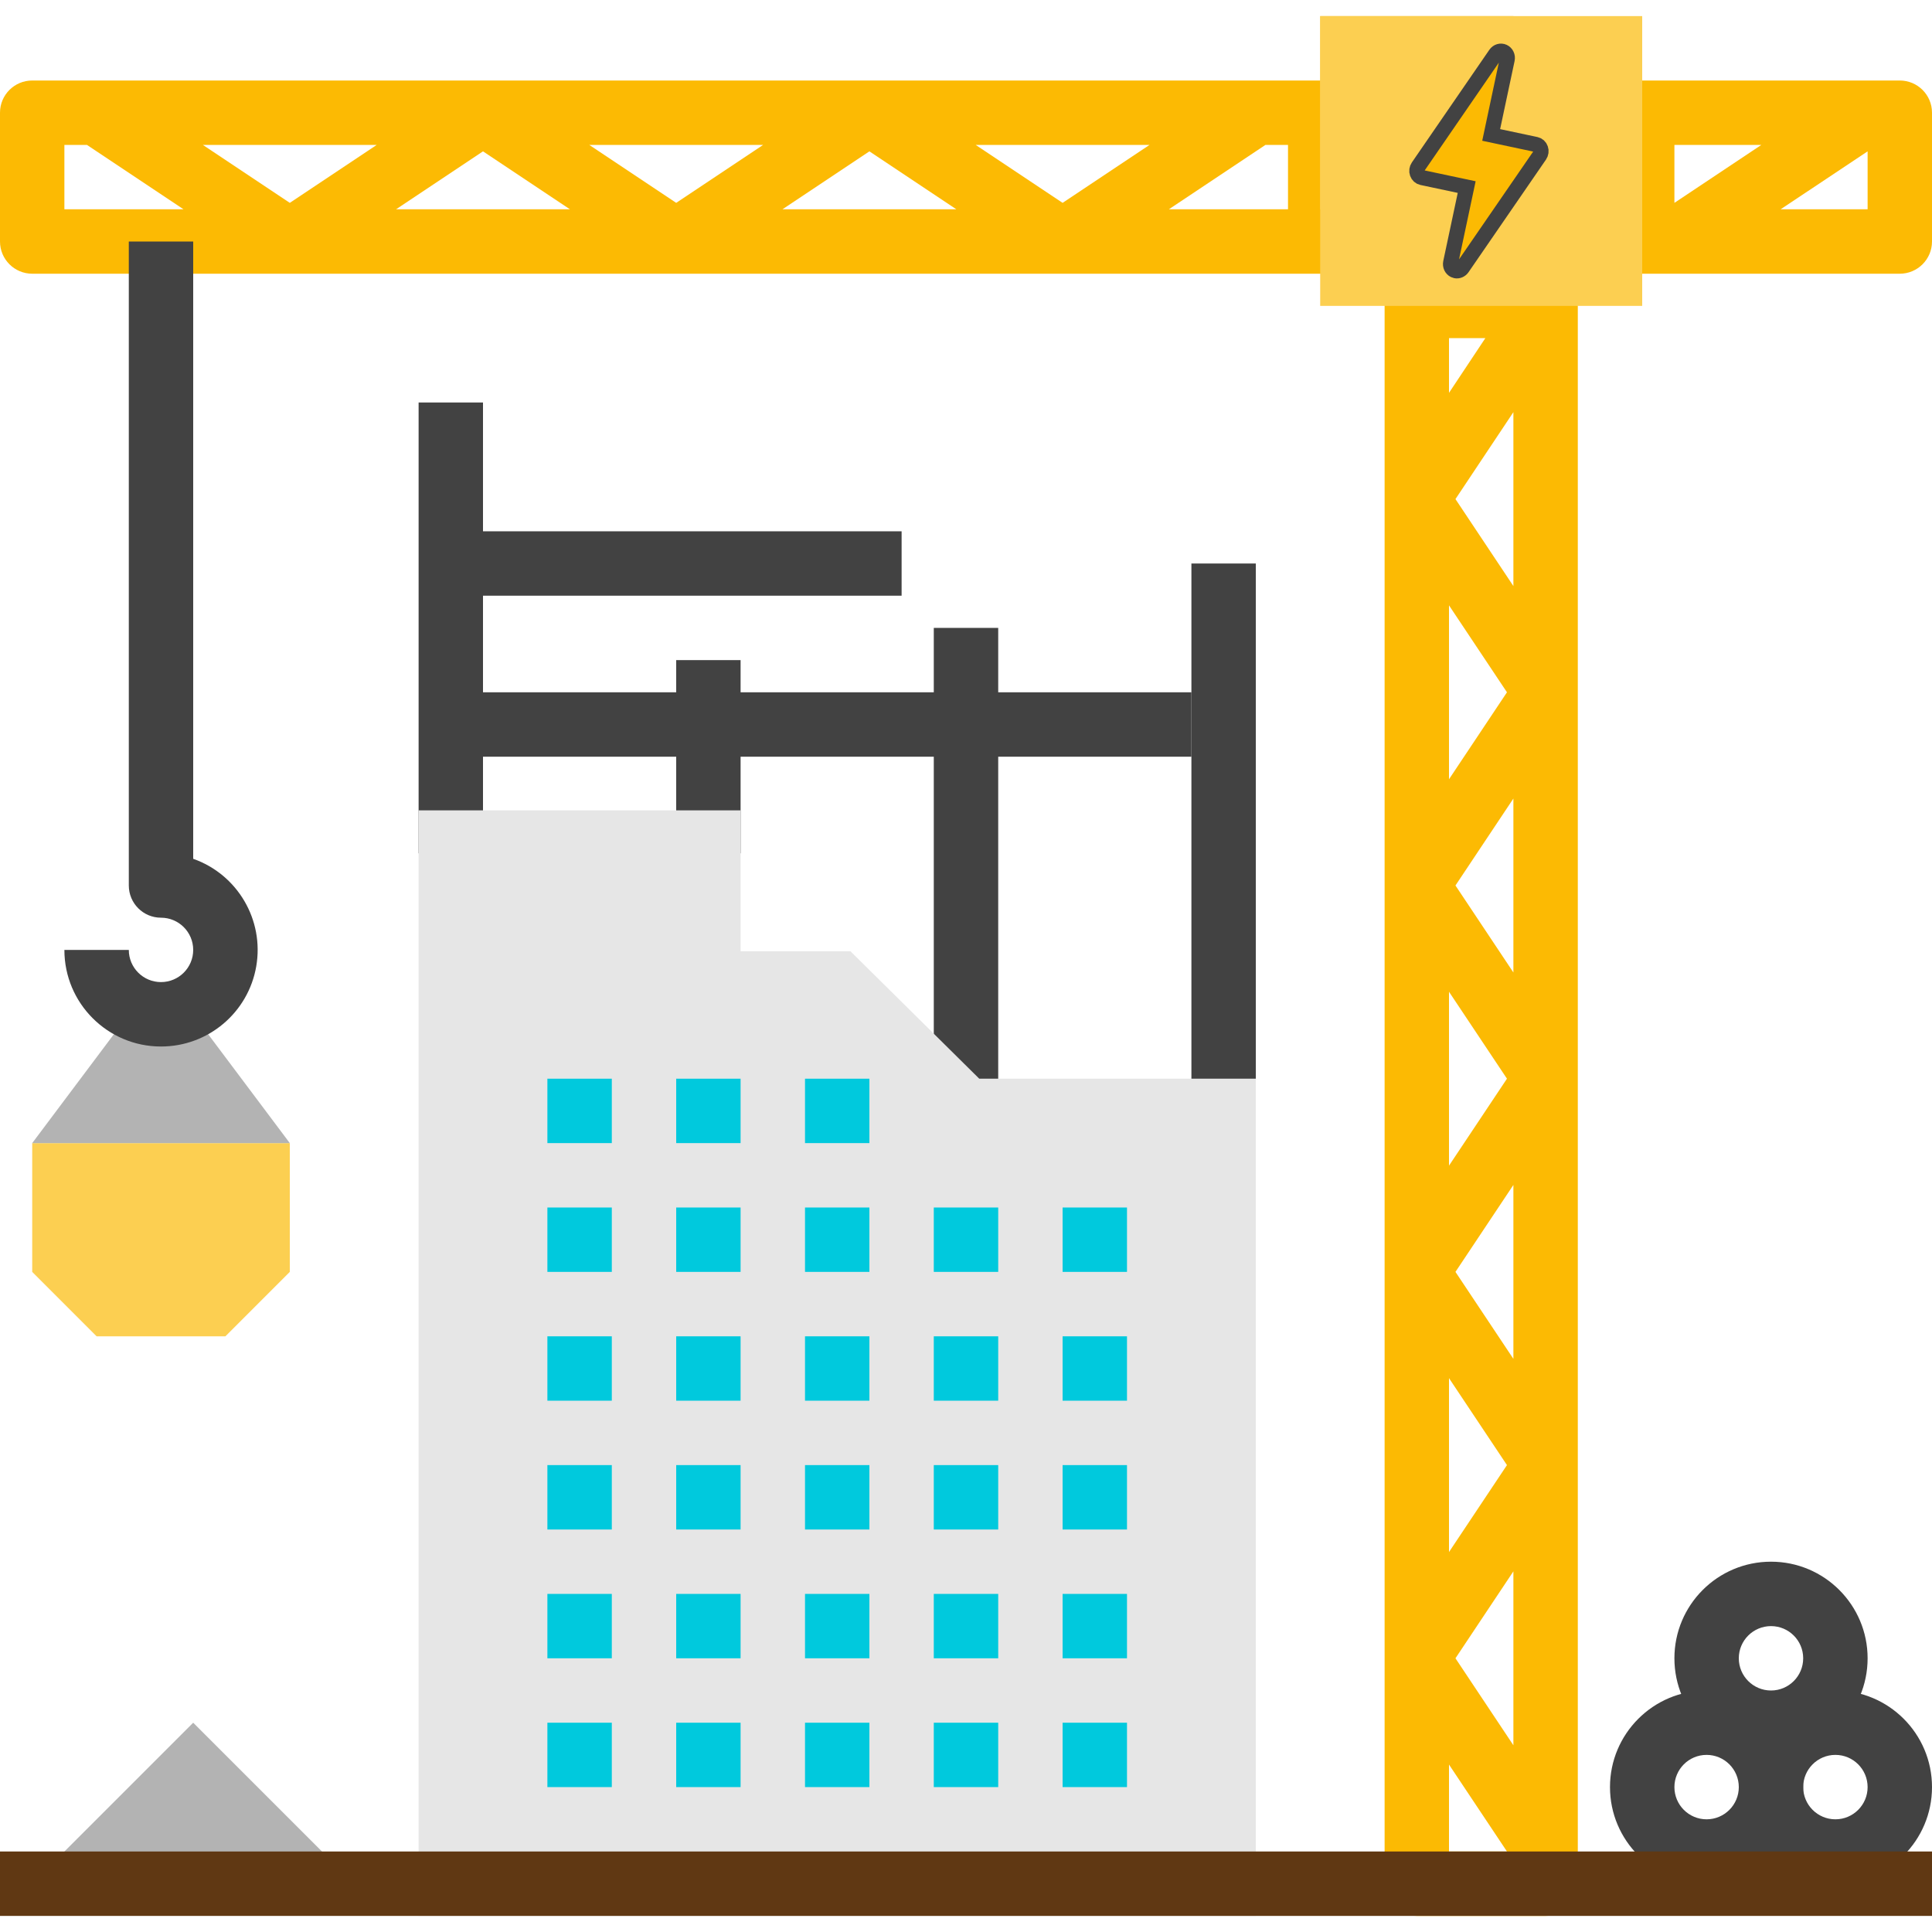 <?xml version="1.0" encoding="UTF-8" standalone="no"?>
<!DOCTYPE svg PUBLIC "-//W3C//DTD SVG 1.1//EN" "http://www.w3.org/Graphics/SVG/1.1/DTD/svg11.dtd">
<svg version="1.1" xmlns="http://www.w3.org/2000/svg" xmlns:xlink="http://www.w3.org/1999/xlink" preserveAspectRatio="xMidYMid meet" viewBox="0 0 640 640" width="640" height="640"><defs><path d="M533.33 592C533.33 574.33 547.66 560 565.33 560C583.01 560 597.33 574.33 597.33 592C597.33 609.67 583.01 624 565.33 624C547.66 624 533.33 609.67 533.33 592ZM554.67 592C554.67 597.89 559.44 602.67 565.33 602.67C571.22 602.67 576 597.89 576 592C576 586.11 571.22 581.33 565.33 581.33C559.44 581.33 554.67 586.11 554.67 592Z" id="dK4ZPM1Gr"></path><path d="M576 592C576 574.33 590.33 560 608 560C625.67 560 640 574.33 640 592C640 609.67 625.67 624 608 624C590.33 624 576 609.67 576 592ZM597.33 592C597.33 597.89 602.11 602.67 608 602.67C613.89 602.67 618.67 597.89 618.67 592C618.67 586.11 613.89 581.33 608 581.33C602.11 581.33 597.33 586.11 597.33 592Z" id="a1awAGexY"></path><path d="M554.67 549.33C554.67 531.66 568.99 517.33 586.67 517.33C604.34 517.33 618.67 531.66 618.67 549.33C618.67 567.01 604.34 581.33 586.67 581.33C568.99 581.33 554.67 567.01 554.67 549.33ZM576 549.33C576 555.22 580.78 560 586.67 560C592.56 560 597.33 555.22 597.33 549.33C597.33 543.44 592.56 538.67 586.67 538.67C580.78 538.67 576 543.44 576 549.33Z" id="b1I0Kaz7l4"></path><path d="M10.67 624L64 570.67L117.33 624" id="c1plN6mF3j"></path><path d="M138.67 133.33L160 133.33L160 282.67L138.67 282.67L138.67 133.33Z" id="j1W9tJulz2"></path><path d="M394.67 186.67L416 186.67L416 368L394.67 368L394.67 186.67Z" id="cd36fTlzZ"></path><path d="M149.33 176L298.67 176L298.67 197.33L149.33 197.33L149.33 176Z" id="iBKi1Adjd"></path><path d="M149.33 229.33L394.67 229.33L394.67 250.67L149.33 250.67L149.33 229.33Z" id="d44SGDxOMi"></path><path d="M309.33 208L330.67 208L330.67 368L309.33 368L309.33 208Z" id="bAM7mpesG"></path><path d="M224 218.67L245.33 218.67L245.33 282.67L224 282.67L224 218.67Z" id="b5LcNdPcXl"></path><path d="M324.39 357.33L281.72 315.11L245.33 315.11L245.33 268.45L138.67 268.45L138.67 634.67L416 634.67L416 357.33L324.39 357.33Z" id="gfmMaNOh5"></path><path d="M181.33 357.33L202.67 357.33L202.67 378.67L181.33 378.67L181.33 357.33Z" id="a1Wo0PpciM"></path><path d="M224 357.33L245.33 357.33L245.33 378.67L224 378.67L224 357.33Z" id="coRCkGIzy"></path><path d="M266.67 357.33L288 357.33L288 378.67L266.67 378.67L266.67 357.33Z" id="f2ujLjVv0E"></path><path d="M181.33 400L202.67 400L202.67 421.33L181.33 421.33L181.33 400Z" id="a3rmeiWRSK"></path><path d="M224 400L245.33 400L245.33 421.33L224 421.33L224 400Z" id="dvaXff8O2"></path><path d="M266.67 400L288 400L288 421.33L266.67 421.33L266.67 400Z" id="kbwYmu2qg"></path><path d="M309.33 400L330.67 400L330.67 421.33L309.33 421.33L309.33 400Z" id="bV78EO5y8"></path><path d="M352 400L373.33 400L373.33 421.33L352 421.33L352 400Z" id="bEOkIUBsC"></path><path d="M181.33 442.67L202.67 442.67L202.67 464L181.33 464L181.33 442.67Z" id="aelWJyp3B"></path><path d="M224 442.67L245.33 442.67L245.33 464L224 464L224 442.67Z" id="f5Puj23uph"></path><path d="M266.67 442.67L288 442.67L288 464L266.67 464L266.67 442.67Z" id="b2t2zq6LUZ"></path><path d="M309.33 442.67L330.67 442.67L330.67 464L309.33 464L309.33 442.67Z" id="a1mE6ooYL4"></path><path d="M352 442.67L373.33 442.67L373.33 464L352 464L352 442.67Z" id="d1petUDnRh"></path><path d="M181.33 485.33L202.67 485.33L202.67 506.67L181.33 506.67L181.33 485.33Z" id="c2ud8k4YNV"></path><path d="M224 485.33L245.33 485.33L245.33 506.67L224 506.67L224 485.33Z" id="b1mkNVmHI"></path><path d="M266.67 485.33L288 485.33L288 506.67L266.67 506.67L266.67 485.33Z" id="ahUrMLL2"></path><path d="M309.33 485.33L330.67 485.33L330.67 506.67L309.33 506.67L309.33 485.33Z" id="a1lLW1YRmG"></path><path d="M352 485.33L373.33 485.33L373.33 506.67L352 506.67L352 485.33Z" id="d40xJ78COa"></path><path d="M181.33 528L202.67 528L202.67 549.33L181.33 549.33L181.33 528Z" id="eJtN8lCnO"></path><path d="M224 528L245.33 528L245.33 549.33L224 549.33L224 528Z" id="b1QMbvYvNc"></path><path d="M266.67 528L288 528L288 549.33L266.67 549.33L266.67 528Z" id="d1p8hsltrU"></path><path d="M309.33 528L330.67 528L330.67 549.33L309.33 549.33L309.33 528Z" id="afwq9N3J"></path><path d="M352 528L373.33 528L373.33 549.33L352 549.33L352 528Z" id="goMVX28WI"></path><path d="M181.33 570.67L202.67 570.67L202.67 592L181.33 592L181.33 570.67Z" id="eq4AmYR62"></path><path d="M224 570.67L245.33 570.67L245.33 592L224 592L224 570.67Z" id="c1OyZEx7Hk"></path><path d="M266.67 570.67L288 570.67L288 592L266.67 592L266.67 570.67Z" id="cv0zyPNix"></path><path d="M309.33 570.67L330.67 570.67L330.67 592L309.33 592L309.33 570.67Z" id="aI9m5xNT"></path><path d="M352 570.67L373.33 570.67L373.33 592L352 592L352 570.67Z" id="b3LIidsZO8"></path><path d="M10.67 378.67L96 378.67L96 421.33L74.67 442.67L32 442.67L10.67 421.33L10.67 378.67Z" id="b9H7iUmwk"></path><path d="M10.67 378.67L42.67 336L64 336L96 378.67" id="a7R7ZR21J"></path><path d="M469.33 90.67C463.44 90.67 458.67 95.44 458.67 101.33C458.67 153.6 458.67 571.73 458.67 624C458.67 629.89 463.44 634.67 469.33 634.67C473.6 634.67 507.73 634.67 512 634.67C517.89 634.67 522.67 629.89 522.67 624C522.67 571.73 522.67 153.6 522.67 101.33C522.67 95.44 517.89 90.67 512 90.67C503.47 90.67 473.6 90.67 469.33 90.67ZM482.14 549.33L501.33 520.53L501.33 578.14L482.14 549.33ZM499.2 229.33L480 258.14L480 200.53L499.2 229.33ZM482.14 165.33L501.33 136.53L501.33 194.14L482.14 165.33ZM480 328.53L499.2 357.33L480 386.14L480 328.53ZM480 456.53L499.2 485.33L480 514.14L480 456.53ZM482.14 421.33L501.33 392.53L501.33 450.14L482.14 421.33ZM482.14 293.33L501.33 264.53L501.33 322.14L482.14 293.33ZM492.05 112L480 130.14L480 112L492.05 112ZM480 584.53L499.2 613.33L480 613.33L480 584.53Z" id="bpfqEY7hE"></path><path d="M10.67 26.67C4.78 26.67 0 31.44 0 37.33C0 41.6 0 75.73 0 80C0 85.89 4.78 90.67 10.67 90.67C53.33 90.67 394.67 90.67 437.33 90.67C443.22 90.67 448 85.89 448 80C448 75.73 448 41.6 448 37.33C448 31.44 443.22 26.67 437.33 26.67C352 26.67 53.33 26.67 10.67 26.67ZM160 50.14L188.8 69.33L131.2 69.33L160 50.14ZM96 67.2L67.2 48L124.8 48L96 67.2ZM195.2 48L252.8 48L224 67.2L195.2 48ZM288 50.14L316.8 69.33L259.2 69.33L288 50.14ZM323.2 48L380.8 48L352 67.2L323.2 48ZM21.33 48L28.8 48L60.8 69.33L21.33 69.33L21.33 48ZM426.67 69.33L387.2 69.33L419.2 48L426.67 48L426.67 69.33Z" id="cVCOnFj8o"></path><path d="M544 26.67C538.11 26.67 533.33 31.44 533.33 37.33C533.33 41.6 533.33 75.73 533.33 80C533.33 85.89 538.11 90.67 544 90.67C552.53 90.67 620.8 90.67 629.33 90.67C635.22 90.67 640 85.89 640 80C640 75.73 640 41.6 640 37.33C640 31.44 635.22 26.67 629.33 26.67C612.27 26.67 552.53 26.67 544 26.67ZM583.47 48L554.67 67.2L554.67 48L583.47 48ZM589.86 69.33L618.67 50.14L618.67 69.33L589.86 69.33Z" id="d2sx3UEc3x"></path><path d="M21.33 314.67C23.47 314.67 40.53 314.67 42.67 314.67C42.67 320.56 47.44 325.33 53.33 325.33C59.22 325.33 64 320.56 64 314.67C64 308.78 59.22 304 53.33 304C47.44 304 42.67 299.22 42.67 293.33C42.67 279.11 42.67 208 42.67 80L64 80C64 202.69 64 270.86 64 284.49C78.7 289.68 87.53 304.71 84.89 320.08C82.26 335.44 68.93 346.68 53.33 346.67C35.66 346.67 21.33 332.34 21.33 314.67Z" id="g3PlTcgldS"></path><path d="M437.33 5.33L544 5.33L544 101.33L437.33 101.33L437.33 5.33Z" id="daRCrFLUi"></path><path d="M437.33 5.33L501.33 5.33L501.33 69.33L437.33 69.33L437.33 5.33Z" id="b5ng8FLC5r"></path><path d="M0 613.33L640 613.33L640 634.67L0 634.67L0 613.33Z" id="b53jZdwz8J"></path><path d="M437.33 69.33C469.63 62.88 494.88 37.63 501.33 5.33C501.33 9.6 501.33 30.93 501.33 69.33C467.2 69.33 445.87 69.33 437.33 69.33Z" id="b1nfcDvTFJ"></path><path d="M508.81 47.85C507.82 47.64 502.87 46.59 493.97 44.7C497.15 29.7 498.92 21.37 499.28 19.71C499.51 18.63 499 17.56 498.07 17.13C497.12 16.69 496.03 17.03 495.42 17.92C492.85 21.65 472.33 51.48 469.77 55.21C469.32 55.85 469.21 56.68 469.47 57.4C469.72 58.13 470.31 58.67 471.02 58.82C472.01 59.03 476.96 60.08 485.86 61.97C482.68 76.97 480.91 85.3 480.55 86.96C480.32 88.04 480.83 89.11 481.76 89.54C481.9 89.61 482.04 89.66 482.19 89.69C483.01 89.86 483.89 89.51 484.41 88.75C486.98 85.02 507.5 55.19 510.06 51.46C510.5 50.81 510.62 49.99 510.36 49.27C510.11 48.53 509.52 48 508.81 47.85Z" id="e4rerx16Dx"></path></defs><g><g><g><use xlink:href="#dK4ZPM1Gr" opacity="1" fill="#424242" fill-opacity="1"></use><g><use xlink:href="#dK4ZPM1Gr" opacity="1" fill-opacity="0" stroke="#000000" stroke-width="1" stroke-opacity="0"></use></g></g><g><use xlink:href="#a1awAGexY" opacity="1" fill="#424242" fill-opacity="1"></use><g><use xlink:href="#a1awAGexY" opacity="1" fill-opacity="0" stroke="#000000" stroke-width="1" stroke-opacity="0"></use></g></g><g><use xlink:href="#b1I0Kaz7l4" opacity="1" fill="#424242" fill-opacity="1"></use><g><use xlink:href="#b1I0Kaz7l4" opacity="1" fill-opacity="0" stroke="#000000" stroke-width="1" stroke-opacity="0"></use></g></g><g><use xlink:href="#c1plN6mF3j" opacity="1" fill="#b3b3b3" fill-opacity="1"></use><g><use xlink:href="#c1plN6mF3j" opacity="1" fill-opacity="0" stroke="#000000" stroke-width="1" stroke-opacity="0"></use></g></g><g><use xlink:href="#j1W9tJulz2" opacity="1" fill="#424242" fill-opacity="1"></use><g><use xlink:href="#j1W9tJulz2" opacity="1" fill-opacity="0" stroke="#000000" stroke-width="1" stroke-opacity="0"></use></g></g><g><use xlink:href="#cd36fTlzZ" opacity="1" fill="#424242" fill-opacity="1"></use><g><use xlink:href="#cd36fTlzZ" opacity="1" fill-opacity="0" stroke="#000000" stroke-width="1" stroke-opacity="0"></use></g></g><g><use xlink:href="#iBKi1Adjd" opacity="1" fill="#424242" fill-opacity="1"></use><g><use xlink:href="#iBKi1Adjd" opacity="1" fill-opacity="0" stroke="#000000" stroke-width="1" stroke-opacity="0"></use></g></g><g><use xlink:href="#d44SGDxOMi" opacity="1" fill="#424242" fill-opacity="1"></use><g><use xlink:href="#d44SGDxOMi" opacity="1" fill-opacity="0" stroke="#000000" stroke-width="1" stroke-opacity="0"></use></g></g><g><use xlink:href="#bAM7mpesG" opacity="1" fill="#424242" fill-opacity="1"></use><g><use xlink:href="#bAM7mpesG" opacity="1" fill-opacity="0" stroke="#000000" stroke-width="1" stroke-opacity="0"></use></g></g><g><use xlink:href="#b5LcNdPcXl" opacity="1" fill="#424242" fill-opacity="1"></use><g><use xlink:href="#b5LcNdPcXl" opacity="1" fill-opacity="0" stroke="#000000" stroke-width="1" stroke-opacity="0"></use></g></g><g><use xlink:href="#gfmMaNOh5" opacity="1" fill="#e6e6e6" fill-opacity="1"></use><g><use xlink:href="#gfmMaNOh5" opacity="1" fill-opacity="0" stroke="#000000" stroke-width="1" stroke-opacity="0"></use></g></g><g><use xlink:href="#a1Wo0PpciM" opacity="1" fill="#00c9dd" fill-opacity="1"></use><g><use xlink:href="#a1Wo0PpciM" opacity="1" fill-opacity="0" stroke="#000000" stroke-width="1" stroke-opacity="0"></use></g></g><g><use xlink:href="#coRCkGIzy" opacity="1" fill="#00c9dd" fill-opacity="1"></use><g><use xlink:href="#coRCkGIzy" opacity="1" fill-opacity="0" stroke="#000000" stroke-width="1" stroke-opacity="0"></use></g></g><g><use xlink:href="#f2ujLjVv0E" opacity="1" fill="#00c9dd" fill-opacity="1"></use><g><use xlink:href="#f2ujLjVv0E" opacity="1" fill-opacity="0" stroke="#000000" stroke-width="1" stroke-opacity="0"></use></g></g><g><use xlink:href="#a3rmeiWRSK" opacity="1" fill="#00c9dd" fill-opacity="1"></use><g><use xlink:href="#a3rmeiWRSK" opacity="1" fill-opacity="0" stroke="#000000" stroke-width="1" stroke-opacity="0"></use></g></g><g><use xlink:href="#dvaXff8O2" opacity="1" fill="#00c9dd" fill-opacity="1"></use><g><use xlink:href="#dvaXff8O2" opacity="1" fill-opacity="0" stroke="#000000" stroke-width="1" stroke-opacity="0"></use></g></g><g><use xlink:href="#kbwYmu2qg" opacity="1" fill="#00c9dd" fill-opacity="1"></use><g><use xlink:href="#kbwYmu2qg" opacity="1" fill-opacity="0" stroke="#000000" stroke-width="1" stroke-opacity="0"></use></g></g><g><use xlink:href="#bV78EO5y8" opacity="1" fill="#00c9dd" fill-opacity="1"></use><g><use xlink:href="#bV78EO5y8" opacity="1" fill-opacity="0" stroke="#000000" stroke-width="1" stroke-opacity="0"></use></g></g><g><use xlink:href="#bEOkIUBsC" opacity="1" fill="#00c9dd" fill-opacity="1"></use><g><use xlink:href="#bEOkIUBsC" opacity="1" fill-opacity="0" stroke="#000000" stroke-width="1" stroke-opacity="0"></use></g></g><g><use xlink:href="#aelWJyp3B" opacity="1" fill="#00c9dd" fill-opacity="1"></use><g><use xlink:href="#aelWJyp3B" opacity="1" fill-opacity="0" stroke="#000000" stroke-width="1" stroke-opacity="0"></use></g></g><g><use xlink:href="#f5Puj23uph" opacity="1" fill="#00c9dd" fill-opacity="1"></use><g><use xlink:href="#f5Puj23uph" opacity="1" fill-opacity="0" stroke="#000000" stroke-width="1" stroke-opacity="0"></use></g></g><g><use xlink:href="#b2t2zq6LUZ" opacity="1" fill="#00c9dd" fill-opacity="1"></use><g><use xlink:href="#b2t2zq6LUZ" opacity="1" fill-opacity="0" stroke="#000000" stroke-width="1" stroke-opacity="0"></use></g></g><g><use xlink:href="#a1mE6ooYL4" opacity="1" fill="#00c9dd" fill-opacity="1"></use><g><use xlink:href="#a1mE6ooYL4" opacity="1" fill-opacity="0" stroke="#000000" stroke-width="1" stroke-opacity="0"></use></g></g><g><use xlink:href="#d1petUDnRh" opacity="1" fill="#00c9dd" fill-opacity="1"></use><g><use xlink:href="#d1petUDnRh" opacity="1" fill-opacity="0" stroke="#000000" stroke-width="1" stroke-opacity="0"></use></g></g><g><use xlink:href="#c2ud8k4YNV" opacity="1" fill="#00c9dd" fill-opacity="1"></use><g><use xlink:href="#c2ud8k4YNV" opacity="1" fill-opacity="0" stroke="#000000" stroke-width="1" stroke-opacity="0"></use></g></g><g><use xlink:href="#b1mkNVmHI" opacity="1" fill="#00c9dd" fill-opacity="1"></use><g><use xlink:href="#b1mkNVmHI" opacity="1" fill-opacity="0" stroke="#000000" stroke-width="1" stroke-opacity="0"></use></g></g><g><use xlink:href="#ahUrMLL2" opacity="1" fill="#00c9dd" fill-opacity="1"></use><g><use xlink:href="#ahUrMLL2" opacity="1" fill-opacity="0" stroke="#000000" stroke-width="1" stroke-opacity="0"></use></g></g><g><use xlink:href="#a1lLW1YRmG" opacity="1" fill="#00c9dd" fill-opacity="1"></use><g><use xlink:href="#a1lLW1YRmG" opacity="1" fill-opacity="0" stroke="#000000" stroke-width="1" stroke-opacity="0"></use></g></g><g><use xlink:href="#d40xJ78COa" opacity="1" fill="#00c9dd" fill-opacity="1"></use><g><use xlink:href="#d40xJ78COa" opacity="1" fill-opacity="0" stroke="#000000" stroke-width="1" stroke-opacity="0"></use></g></g><g><use xlink:href="#eJtN8lCnO" opacity="1" fill="#00c9dd" fill-opacity="1"></use><g><use xlink:href="#eJtN8lCnO" opacity="1" fill-opacity="0" stroke="#000000" stroke-width="1" stroke-opacity="0"></use></g></g><g><use xlink:href="#b1QMbvYvNc" opacity="1" fill="#00c9dd" fill-opacity="1"></use><g><use xlink:href="#b1QMbvYvNc" opacity="1" fill-opacity="0" stroke="#000000" stroke-width="1" stroke-opacity="0"></use></g></g><g><use xlink:href="#d1p8hsltrU" opacity="1" fill="#00c9dd" fill-opacity="1"></use><g><use xlink:href="#d1p8hsltrU" opacity="1" fill-opacity="0" stroke="#000000" stroke-width="1" stroke-opacity="0"></use></g></g><g><use xlink:href="#afwq9N3J" opacity="1" fill="#00c9dd" fill-opacity="1"></use><g><use xlink:href="#afwq9N3J" opacity="1" fill-opacity="0" stroke="#000000" stroke-width="1" stroke-opacity="0"></use></g></g><g><use xlink:href="#goMVX28WI" opacity="1" fill="#00c9dd" fill-opacity="1"></use><g><use xlink:href="#goMVX28WI" opacity="1" fill-opacity="0" stroke="#000000" stroke-width="1" stroke-opacity="0"></use></g></g><g><use xlink:href="#eq4AmYR62" opacity="1" fill="#00c9dd" fill-opacity="1"></use><g><use xlink:href="#eq4AmYR62" opacity="1" fill-opacity="0" stroke="#000000" stroke-width="1" stroke-opacity="0"></use></g></g><g><use xlink:href="#c1OyZEx7Hk" opacity="1" fill="#00c9dd" fill-opacity="1"></use><g><use xlink:href="#c1OyZEx7Hk" opacity="1" fill-opacity="0" stroke="#000000" stroke-width="1" stroke-opacity="0"></use></g></g><g><use xlink:href="#cv0zyPNix" opacity="1" fill="#00c9dd" fill-opacity="1"></use><g><use xlink:href="#cv0zyPNix" opacity="1" fill-opacity="0" stroke="#000000" stroke-width="1" stroke-opacity="0"></use></g></g><g><use xlink:href="#aI9m5xNT" opacity="1" fill="#00c9dd" fill-opacity="1"></use><g><use xlink:href="#aI9m5xNT" opacity="1" fill-opacity="0" stroke="#000000" stroke-width="1" stroke-opacity="0"></use></g></g><g><use xlink:href="#b3LIidsZO8" opacity="1" fill="#00c9dd" fill-opacity="1"></use><g><use xlink:href="#b3LIidsZO8" opacity="1" fill-opacity="0" stroke="#000000" stroke-width="1" stroke-opacity="0"></use></g></g><g><use xlink:href="#b9H7iUmwk" opacity="1" fill="#fccf51" fill-opacity="1"></use><g><use xlink:href="#b9H7iUmwk" opacity="1" fill-opacity="0" stroke="#000000" stroke-width="1" stroke-opacity="0"></use></g></g><g><use xlink:href="#a7R7ZR21J" opacity="1" fill="#b3b3b3" fill-opacity="1"></use><g><use xlink:href="#a7R7ZR21J" opacity="1" fill-opacity="0" stroke="#000000" stroke-width="1" stroke-opacity="0"></use></g></g><g><use xlink:href="#bpfqEY7hE" opacity="1" fill="#fcba03" fill-opacity="1"></use><g><use xlink:href="#bpfqEY7hE" opacity="1" fill-opacity="0" stroke="#000000" stroke-width="1" stroke-opacity="0"></use></g></g><g><use xlink:href="#cVCOnFj8o" opacity="1" fill="#fcba03" fill-opacity="1"></use><g><use xlink:href="#cVCOnFj8o" opacity="1" fill-opacity="0" stroke="#000000" stroke-width="1" stroke-opacity="0"></use></g></g><g><use xlink:href="#d2sx3UEc3x" opacity="1" fill="#fcba03" fill-opacity="1"></use><g><use xlink:href="#d2sx3UEc3x" opacity="1" fill-opacity="0" stroke="#000000" stroke-width="1" stroke-opacity="0"></use></g></g><g><use xlink:href="#g3PlTcgldS" opacity="1" fill="#424242" fill-opacity="1"></use><g><use xlink:href="#g3PlTcgldS" opacity="1" fill-opacity="0" stroke="#000000" stroke-width="1" stroke-opacity="0"></use></g></g><g><use xlink:href="#daRCrFLUi" opacity="1" fill="#fccf51" fill-opacity="1"></use><g><use xlink:href="#daRCrFLUi" opacity="1" fill-opacity="0" stroke="#000000" stroke-width="1" stroke-opacity="0"></use></g></g><g><use xlink:href="#b5ng8FLC5r" opacity="1" fill="#fccf51" fill-opacity="1"></use><g><use xlink:href="#b5ng8FLC5r" opacity="1" fill-opacity="0" stroke="#000000" stroke-width="1" stroke-opacity="0"></use></g></g><g><use xlink:href="#b53jZdwz8J" opacity="1" fill="#603813" fill-opacity="1"></use><g><use xlink:href="#b53jZdwz8J" opacity="1" fill-opacity="0" stroke="#000000" stroke-width="1" stroke-opacity="0"></use></g></g><g><use xlink:href="#b1nfcDvTFJ" opacity="1" fill="#fccf51" fill-opacity="1"></use><g><use xlink:href="#b1nfcDvTFJ" opacity="1" fill-opacity="0" stroke="#000000" stroke-width="1" stroke-opacity="0"></use></g></g><g><use xlink:href="#e4rerx16Dx" opacity="1" fill="#fcba03" fill-opacity="1"></use><g><use xlink:href="#e4rerx16Dx" opacity="1" fill-opacity="0" stroke="#424242" stroke-width="5" stroke-opacity="1"></use></g></g></g></g></svg>